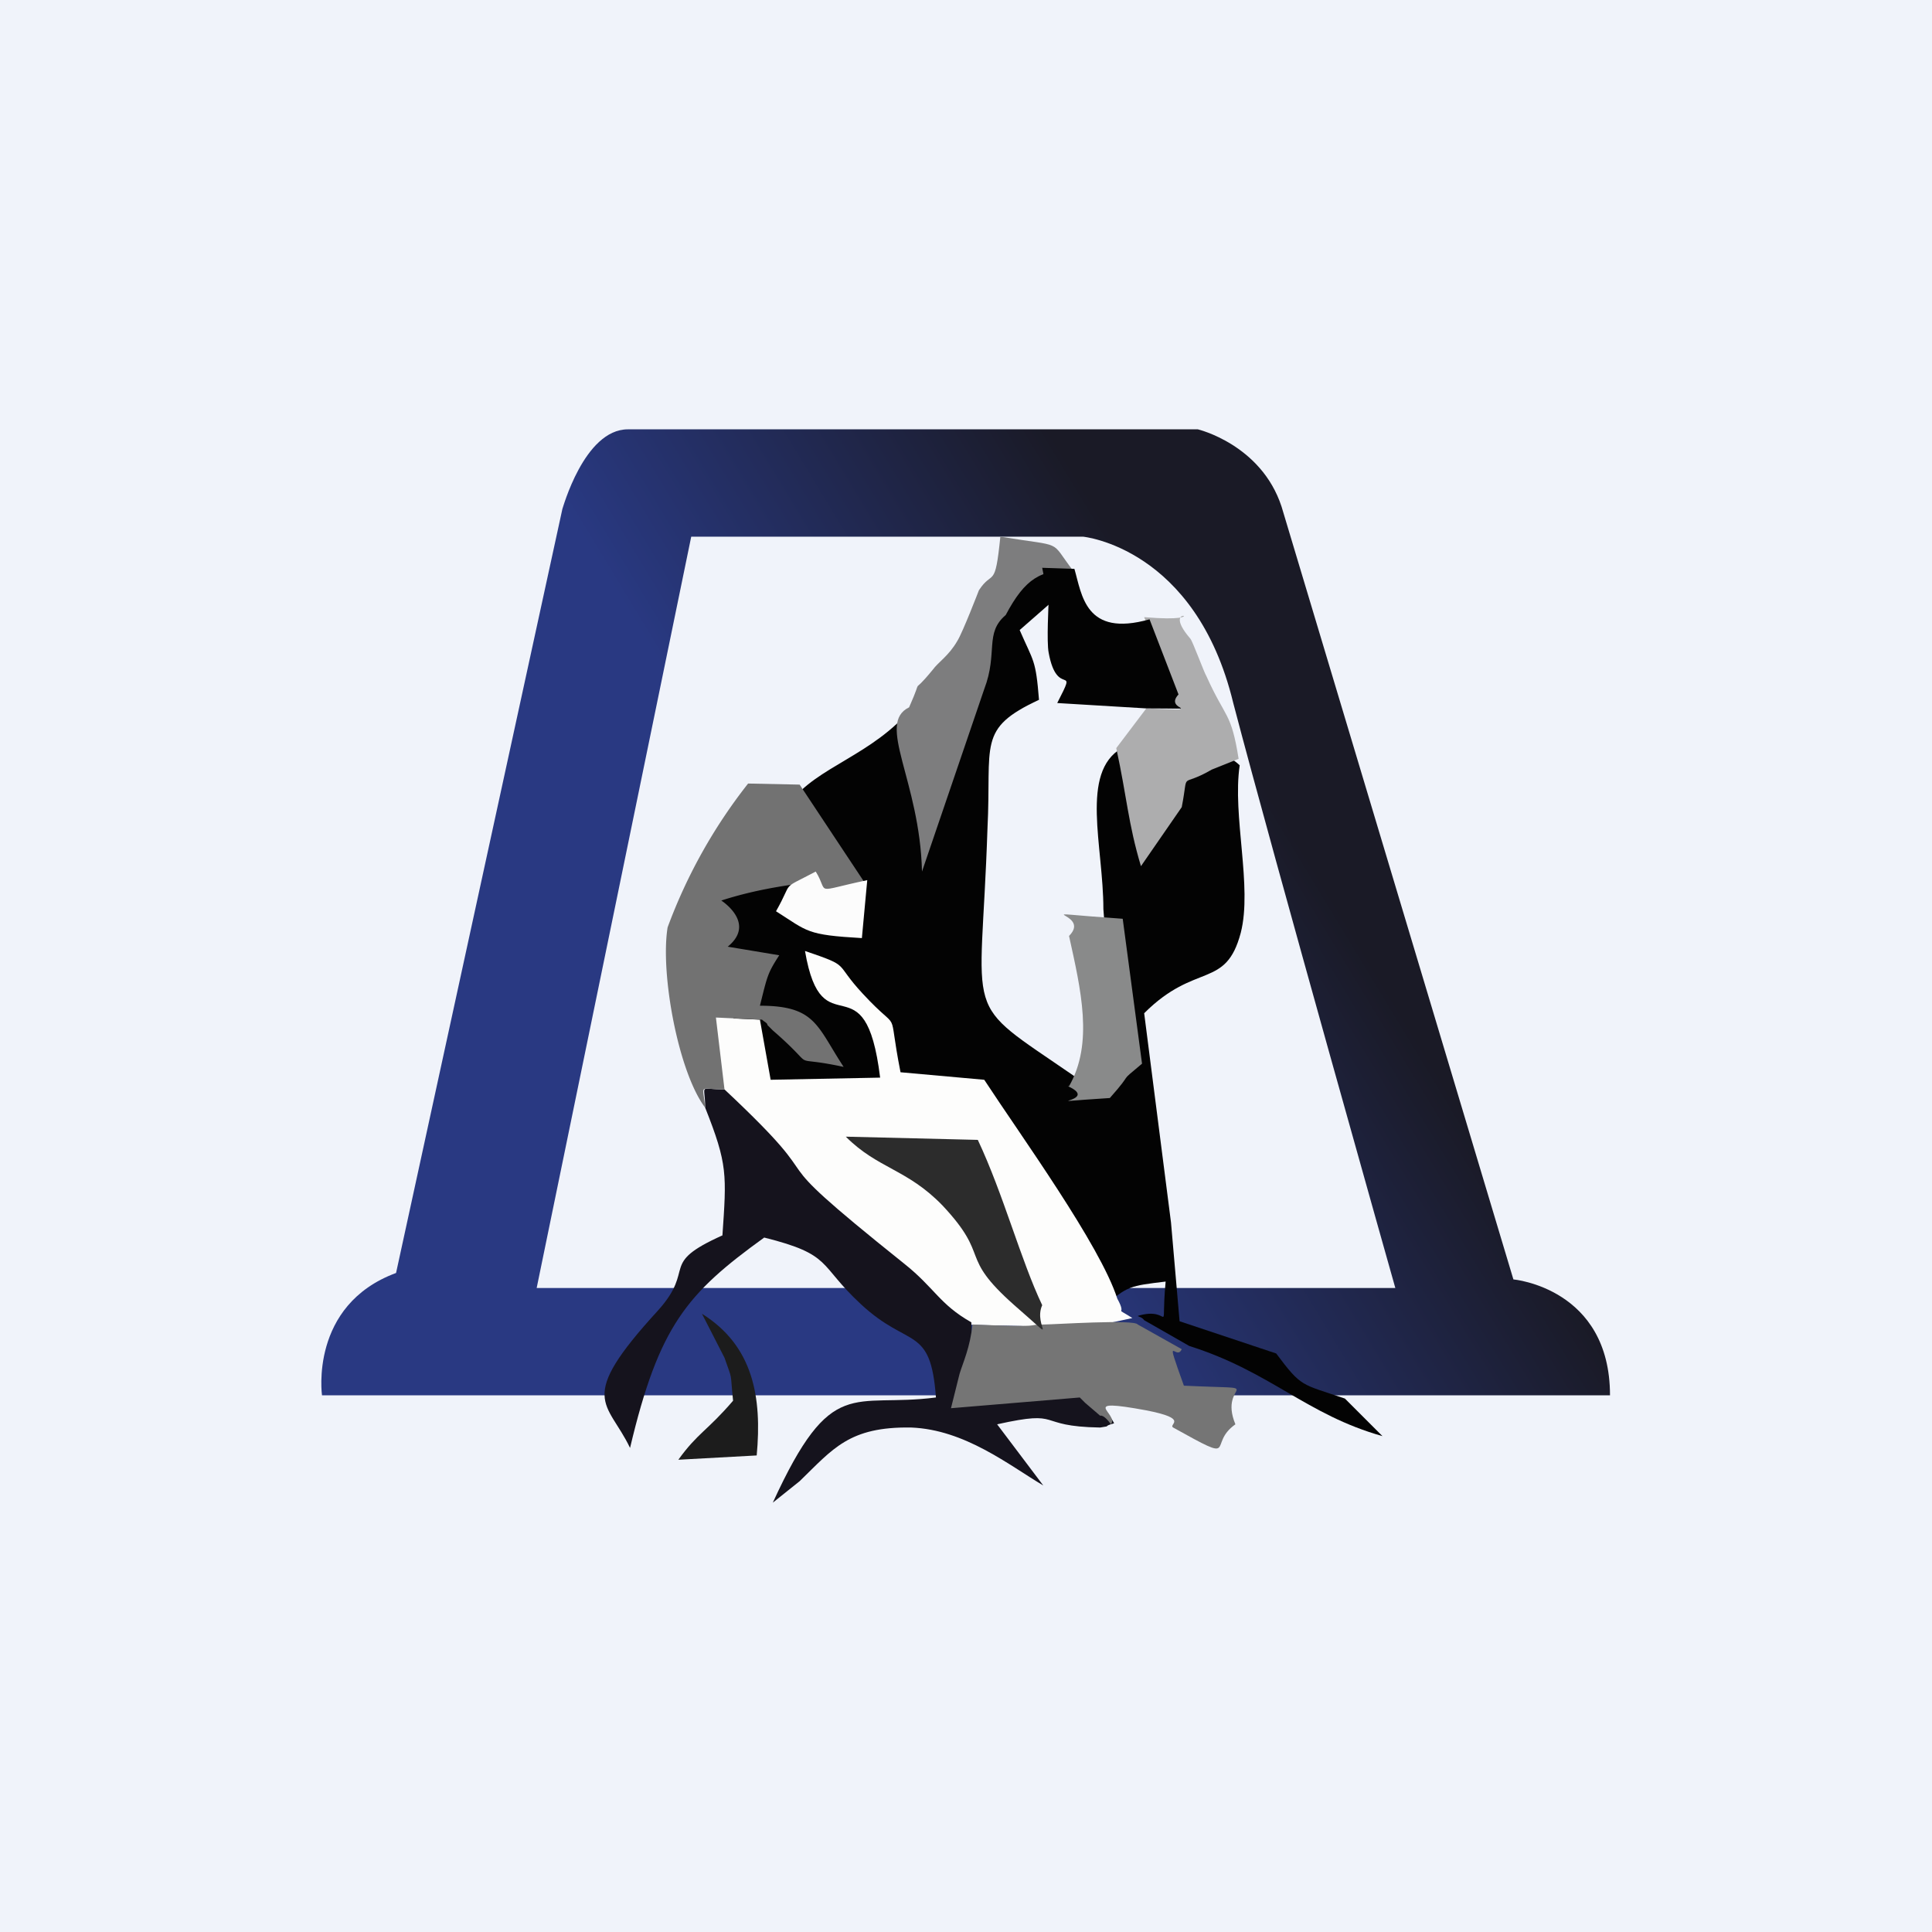 <!-- by TradingView --><svg width="18" height="18" viewBox="0 0 18 18" xmlns="http://www.w3.org/2000/svg"><path fill="#F0F3FA" d="M0 0h18v18H0z"/><path d="M5.85 4h5.31s.59.14.78.72l2.16 7.2S15 12 15 13H3s-.12-.84.69-1.14l1.55-7.12c0 .01.2-.74.61-.74Z" fill="url(#akpgcu1od)"/><path d="M6.44 5h3.65s1.05.1 1.4 1.55C11.87 8 13 12 13 12H5l1.44-7Z" fill="#F0F3FA"/><path d="M8.5 6.59c-.37.45-.89.55-1.14.89.76 1.1.07 1.76.45.56L7.53 8l-.23-.2-.15.02c-.51.53-1.06.53.03 2.26h1.1c.95 0 1.7 1.21 2 2.1.22-.2.25-.2.58-.24-.05.55.07.22-.26.32.01.01.04.01.06.04l.42.24c.76.24 1.09.64 1.8.84l-.35-.35c-.41-.14-.4-.1-.64-.42l-.9-.3-.08-.92-.25-1.95c.48-.48.76-.22.9-.75.11-.43-.08-1.09-.01-1.56-.37-.35-.73.35-1.1-.16-.39.23-.17.91-.17 1.5.03.45.2 1.93-.28 1.55-1.06-.73-.86-.46-.8-2.3.04-.79-.1-.93.48-1.2-.03-.38-.05-.35-.18-.65l.32-.28c-.1-.9-.98.56-1.33 1Z" fill="#030303"/><path d="m7.08 9.5-.43-.02.08.67c1.13 1.06.17.41 1.68 1.62.28.22.3.38.59.57.49.02.36 0 1.08.04l.47-.1c-.19-.12-.04 0-.14-.18-.16-.5-.9-1.52-1.24-2.04l-.78-.07c-.13-.66.02-.33-.35-.73-.28-.3-.1-.25-.54-.4.16.94.56.04.7 1.18l-1.02.02-.1-.56Z" fill="#FDFDFC"/><path d="M6.73 11.51c-.6.27-.24.3-.6.7-.77.84-.47.84-.26 1.28.27-1.14.53-1.44 1.25-1.96.64.16.5.25.9.62.45.42.65.19.7.87-.78.1-.97-.22-1.52.98l.25-.2c.31-.3.46-.51 1.04-.5.5.02.91.35 1.23.54l-.43-.57c.63-.14.34.02.96.03l.06-.01c.02-.02.05-.02.07-.03-.28-.54-1.33-.1-1.33-.94-.3-.17-.34-.32-.63-.55-1.5-1.2-.54-.56-1.67-1.62-.25 0-.18-.06-.18.17.21.53.2.62.16 1.2Z" fill="#15131D"/><path d="M6.57 10.32c-.02-.23-.07-.17.18-.17l-.08-.67.43.02c.02.02.05.03.05.05l.05.05c.46.4.1.22.66.34-.25-.38-.26-.57-.78-.57.07-.28.07-.3.18-.47l-.48-.08c.27-.22-.06-.43-.06-.43.62-.2 1.1-.15.86-.24.13.21-.05.18.48.08l-.61-.92-.48-.01a4.91 4.91 0 0 0-.75 1.34c-.07.43.1 1.35.35 1.68Z" fill="#727272"/><path d="M10.35 13.27c.08-.1-.32-.25.33-.13.41.08.2.13.25.16.63.35.31.16.58-.03-.17-.41.36-.32-.48-.36-.19-.53-.07-.22-.02-.34l-.41-.23c-.03-.05-.78 0-.87 0-.2 0 .05.03-.67 0-.02.21-.09.36-.12.46l-.08.32 1.2-.1.05.05.14.12c.03-.01.08.05.1.08Z" fill="#757575"/><path d="M9.12 5.5s-.15.39-.2.47c-.08.14-.18.2-.23.27-.23.28-.07.01-.22.35-.31.15.1.68.12 1.53l.58-1.7c.13-.34 0-.52.2-.69.18-.34.33-.43.63-.41-.23-.3-.07-.22-.68-.32-.05.5-.07.3-.2.5Z" fill="#7D7D7E"/><path d="m10.68 6.6-.28.37c.1.46.11.7.23 1.1l.38-.55c.07-.36-.03-.17.28-.35l.25-.1c-.07-.44-.12-.37-.3-.77-.02-.03-.13-.33-.15-.35-.31-.36.28-.14-.43-.2l.27.7c-.1.18.34.17-.25.15Z" fill="#ADADAE"/><path d="M9.77 5.6c0 .02-.02.38 0 .48.08.44.28.08.08.47l.83.05c.6 0 .15.03.3-.13l-.27-.7c-.6.17-.63-.23-.7-.47l-.3-.01.06.31Z" fill="#030303"/><path d="M9.45 12.16c.45.39.17.2.26 0-.2-.42-.36-1.03-.6-1.54l-1.23-.03c.3.3.57.3.9.64.46.49.14.46.67.93Z" fill="#2C2C2C"/><path d="M9.95 10.12c.33.15-.41.16.39.11.24-.27.06-.12.3-.32l-.18-1.35c-1.01-.07-.27-.07-.5.16.11.5.23 1 0 1.4Z" fill="#898A8A"/><path d="M6.75 12.65c.08.23.05.11.08.4-.24.28-.33.3-.51.55l.73-.04c.05-.54-.03-1.02-.51-1.32l.21.41Z" fill="#1C1C1C"/><path d="M8.08 8.2c-.52.11-.35.13-.48-.08-.34.18-.2.07-.37.37.3.19.28.22.8.25l.05-.54Z" fill="#FCFCFC"/><defs><linearGradient id="akpgcu1od" x1="7" y1="7.6" x2="10.62" y2="5.41" gradientUnits="userSpaceOnUse"><stop stop-color="#293982"/><stop offset="1" stop-color="#1A1A26"/></linearGradient></defs></svg>